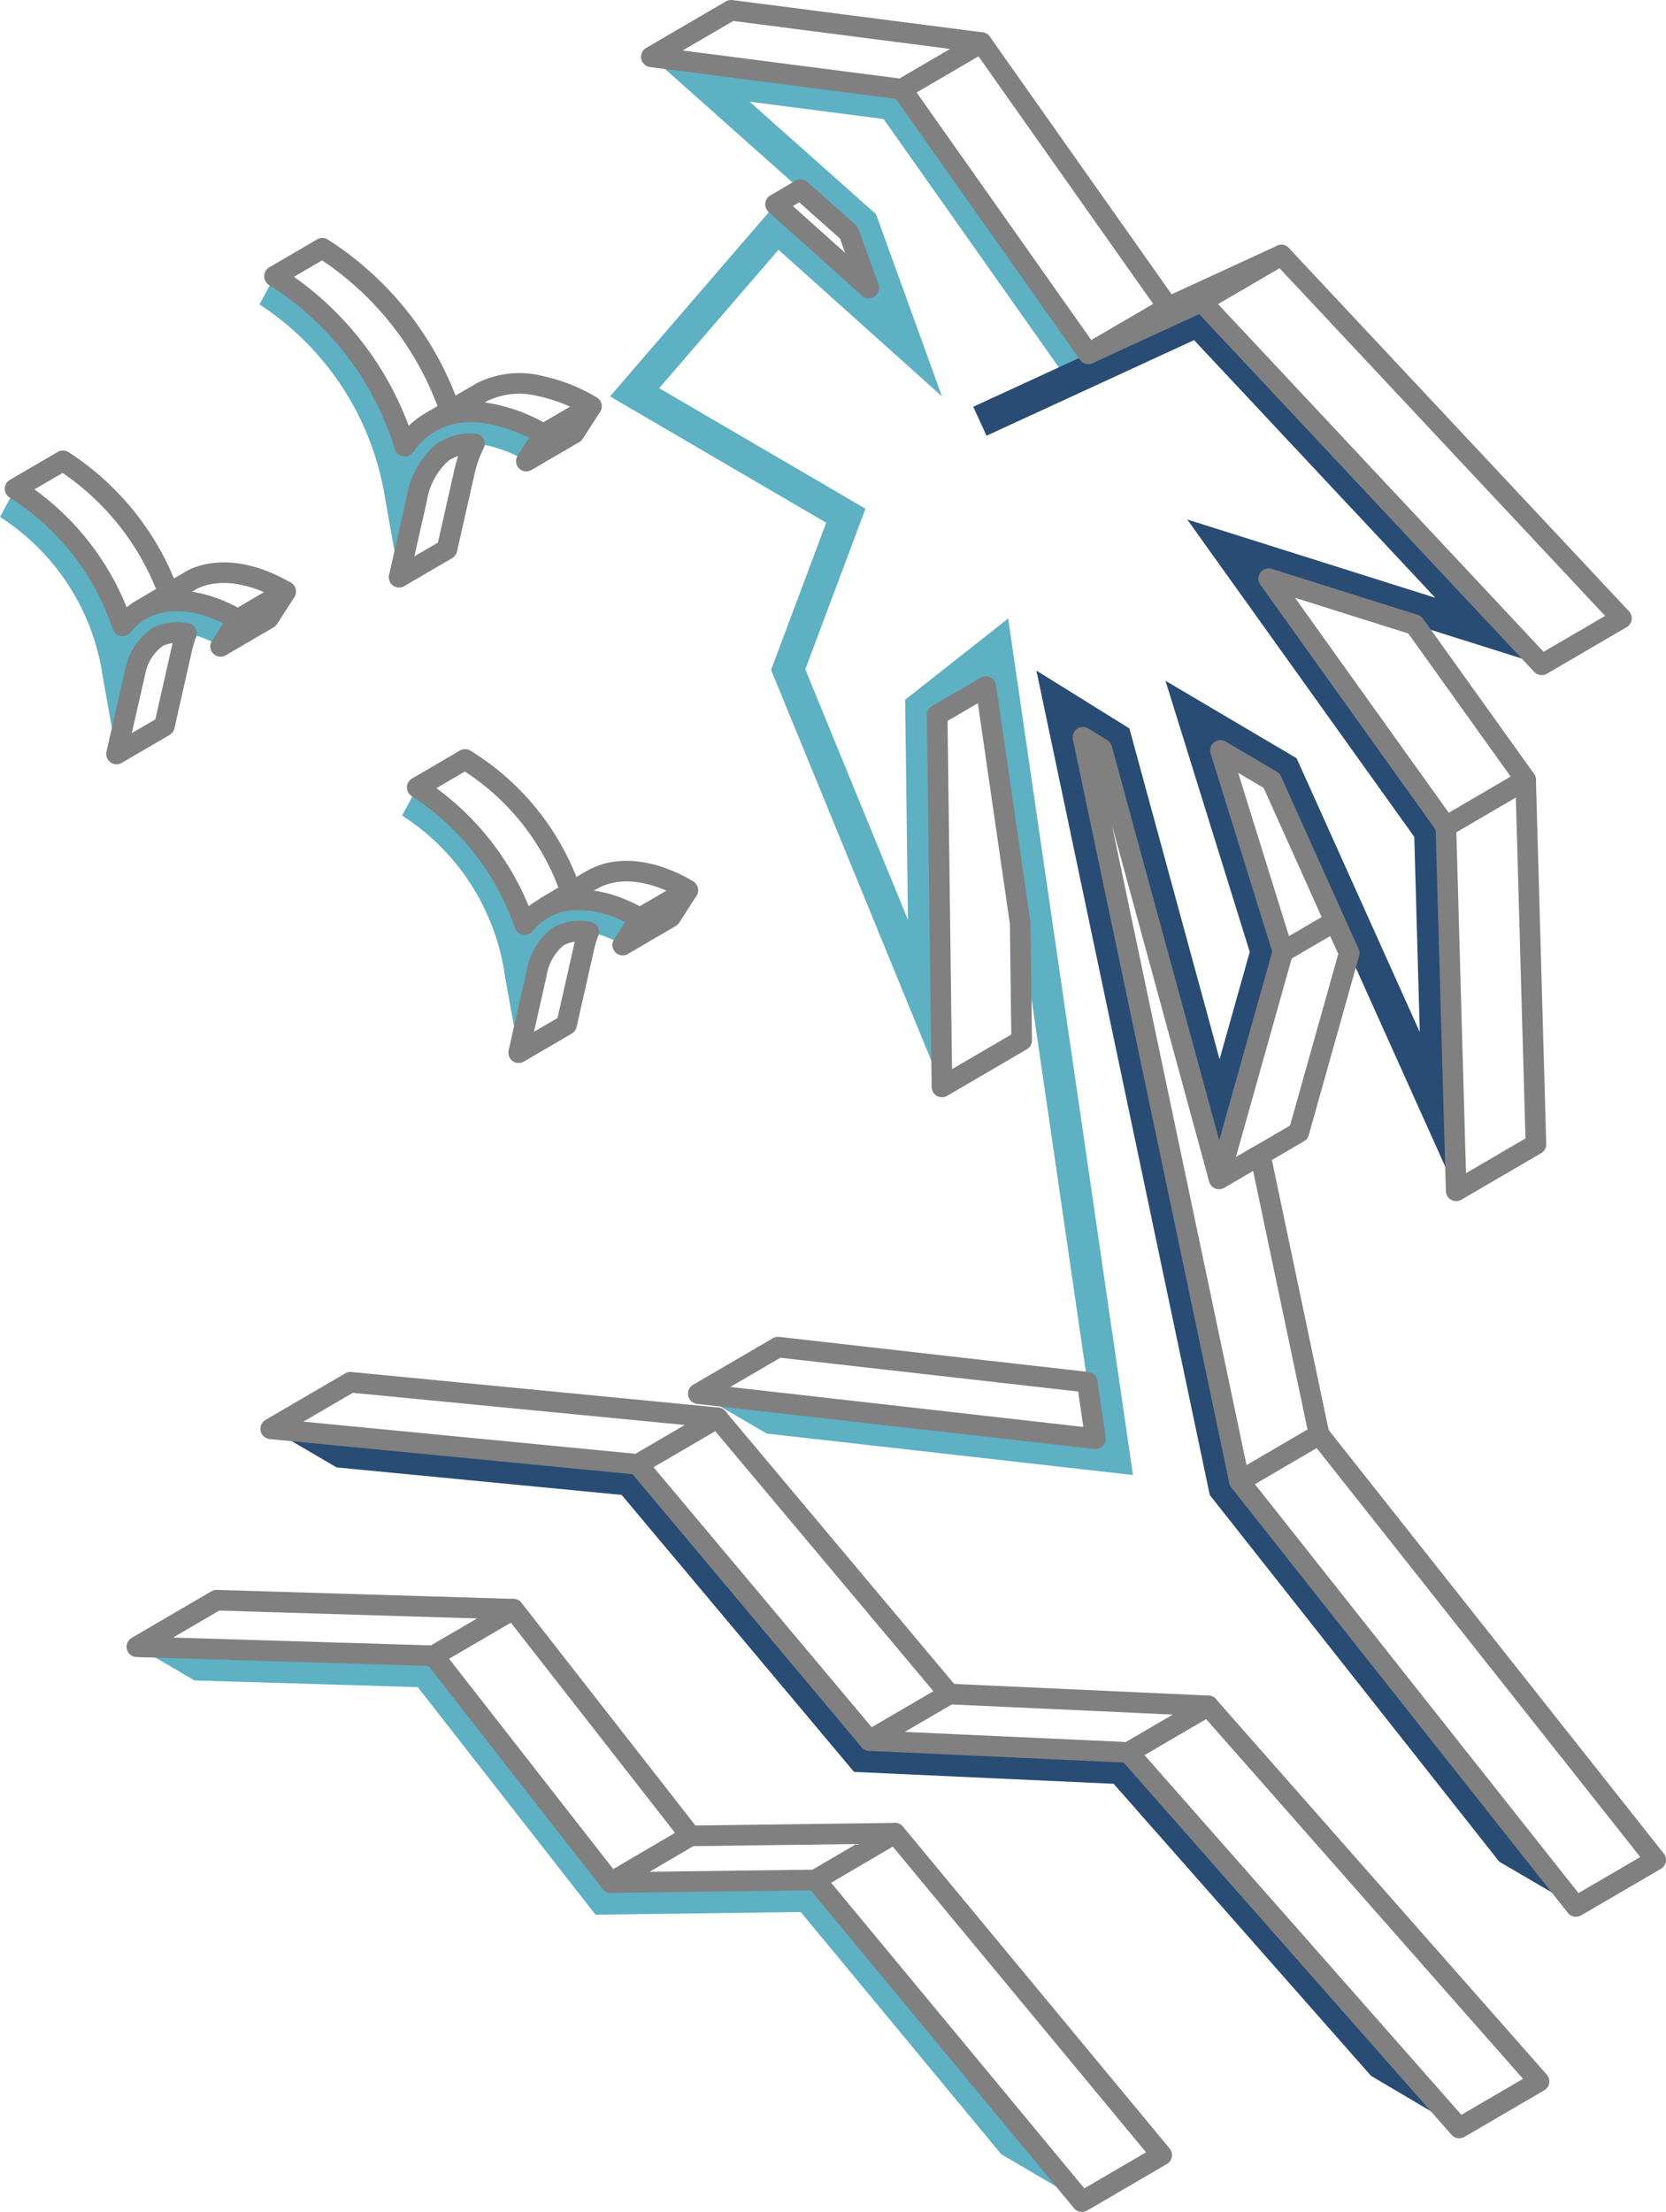 <svg xmlns="http://www.w3.org/2000/svg" width="80.862" height="107.318" viewBox="0 0 80.862 107.318">
  <g id="modon-lake-icon" transform="translate(-303.575 -337.101)">
    <g id="Group_1072" data-name="Group 1072" transform="translate(303.575 337.601)">
      <g id="Group_1066" data-name="Group 1066" transform="translate(29.605)">
        <path id="Path_2137" data-name="Path 2137" d="M365.025,367.723l-2.3,1.813.231,18.044v0l-8.3-20.238,2.675-7.14-10.492-6.129,8.036-9.318,4.527,4.057-.972-2.685-9.584-8.527L361,339.168l9.064,12.839,5.5-2.53L392.067,367.1l-13.251-4.177,8.6,12.014.248,8.842.249,8.842v0l-8.951-19.9-2.487-1.468,3.035,9.759-3.1,11.029h0l-5.686-20.856-.92-.572,1.319,6.272,6.273,29.821,16.335,20.635-3.723-2.175h0L354.445,404.4h0l-3.314-1.936,19.277,2.184Z" transform="translate(-342.972 -337.601)" fill="#4d4d4d"/>
        <path id="Path_2138" data-name="Path 2138" d="M365.4,407.563l-19.277-2.183,42.6,24.88L372.39,409.624,364.8,373.53l.921.573,5.686,20.856,3.1-11.029-3.035-9.759,2.487,1.468,8.952,19.9-.5-17.683-8.6-12.015,13.25,4.177L370.558,352.4l-5.5,2.531L356,342.088l-12.149-1.567,9.584,8.526.972,2.685-4.528-4.057-8.036,9.318,10.492,6.129-2.675,7.14,8.3,20.238-.231-18.044,2.3-1.813Z" transform="translate(-341.84 -338.262)" fill="#fff"/>
        <g id="Group_1065" data-name="Group 1065" transform="translate(0 2.259)">
          <path id="Path_2139" data-name="Path 2139" d="M367.226,409.326l-6.058-41.557-5,3.942.136,10.68-4.982-12.155,2.92-7.793-10.013-5.848,5.792-6.715,7.933,7.111-3.2-8.838-6.132-5.456,6.5.839,9.042,12.81,1.265-.893L356,342.088l-12.149-1.567,9.584,8.527.972,2.685-4.527-4.057-8.036,9.318,10.492,6.129-2.675,7.14,8.3,20.237-.231-18.044,2.3-1.813,5.383,36.921-19.277-2.184,3.314,1.935Z" transform="translate(-341.84 -340.521)" fill="#5eb0c3"/>
          <path id="Path_2140" data-name="Path 2140" d="M390.16,431.559l3.723,2.175L377.548,413.1,369.955,377l.92.572,5.687,20.856,3.1-11.029-3.035-9.759,2.487,1.468,8.951,19.9-.5-17.683-8.6-12.014,13.251,4.177L375.715,355.87l-11.087,5.1.647,1.405,10.073-4.637,11.708,12.5-12.042-3.8,11.022,15.4.267,9.472-5.977-13.287-6.367-3.76,4.091,13.156-1.464,5.208-4.377-16.05-4.514-2.808,8.415,40,.113.143Z" transform="translate(-346.997 -343.994)" fill="#294c74"/>
        </g>
        <path id="Path_2141" data-name="Path 2141" d="M378.958,355.21l3.871-2.259,16.506,17.621-3.871,2.259Z" transform="translate(-350.24 -341.075)" fill="#fff" stroke="gray" stroke-linejoin="round" stroke-width="1"/>
        <path id="Path_2142" data-name="Path 2142" d="M373.074,352.466l-3.872,2.259-9.063-12.839,3.871-2.259Z" transform="translate(-345.981 -338.06)" fill="#fff" stroke="gray" stroke-linejoin="round" stroke-width="1"/>
        <path id="Path_2143" data-name="Path 2143" d="M401.533,447.553l-3.871,2.259-16.335-20.635,3.871-2.259Z" transform="translate(-350.776 -357.814)" fill="#fff" stroke="gray" stroke-linejoin="round" stroke-width="1"/>
        <path id="Path_2144" data-name="Path 2144" d="M398.151,385.856l-3.871,2.259.5,17.683,3.871-2.259Z" transform="translate(-353.707 -348.522)" fill="#fff" stroke="gray" stroke-linejoin="round" stroke-width="1"/>
        <path id="Path_2145" data-name="Path 2145" d="M380.053,407.226l3.871-2.259,2.445-8.695-.7-1.544-2.517,1.469Z" transform="translate(-350.488 -350.529)" fill="#fff" stroke="gray" stroke-linejoin="round" stroke-width="1"/>
        <path id="Path_2146" data-name="Path 2146" d="M362.6,399.435l3.87-2.261-.073-5.683-1.666-11.479-2.363,1.379Z" transform="translate(-346.486 -347.199)" fill="#fff" stroke="gray" stroke-linejoin="round" stroke-width="1"/>
        <path id="Path_2147" data-name="Path 2147" d="M351.253,421.431l-3.871,2.259,19.277,2.184-.4-2.742Z" transform="translate(-343.094 -356.572)" fill="#fff" stroke="gray" stroke-linejoin="round" stroke-width="1"/>
        <path id="Path_2148" data-name="Path 2148" d="M381.221,352.951l-3.871,2.259-5.5,2.53,3.872-2.259Z" transform="translate(-348.632 -341.075)" fill="#fff" stroke="gray" stroke-linejoin="round" stroke-width="1"/>
        <path id="Path_2149" data-name="Path 2149" d="M348.307,337.6l-3.871,2.259,12.149,1.567,3.871-2.259Z" transform="translate(-342.427 -337.601)" fill="#fff" stroke="gray" stroke-linejoin="round" stroke-width="1"/>
        <path id="Path_2150" data-name="Path 2150" d="M352.227,349.559l1.215-.709,2.34,2.082.972,2.685Z" transform="translate(-344.191 -340.147)" fill="#fff" stroke="gray" stroke-linejoin="round" stroke-width="1"/>
        <path id="Path_2151" data-name="Path 2151" d="M391.764,385.261,395.635,383l-5.384-7.522-7.087-2.234Z" transform="translate(-351.192 -345.668)" fill="#fff" stroke="gray" stroke-linejoin="round" stroke-width="1"/>
        <path id="Path_2152" data-name="Path 2152" d="M383.173,393.772l-3.035-9.759,2.487,1.468,3.066,6.822Z" transform="translate(-350.507 -348.105)" fill="#fff" stroke="gray" stroke-linejoin="round" stroke-width="1"/>
        <path id="Path_2153" data-name="Path 2153" d="M379.106,419.28l-7.593-36.094.92.572,5.686,20.856,2-1.167,2.856,13.575Z" transform="translate(-348.555 -347.917)" fill="#fff" stroke="gray" stroke-linejoin="round" stroke-width="1"/>
        <path id="Path_2154" data-name="Path 2154" d="M364.668,379.452l-2.3,1.813,2.363-1.379Z" transform="translate(-346.486 -347.073)" fill="gray"/>
      </g>
      <g id="Group_1067" data-name="Group 1067" transform="translate(12.592 11.546)">
        <path id="Path_2155" data-name="Path 2155" d="M326.629,368.88l.844-3.733a3.317,3.317,0,0,1,1.7-2.572c1.533-.628,3.615.658,3.636.672l.834-1.3c-.112-.071-2.766-1.742-5.058-.8a3.758,3.758,0,0,0-1.677,1.377,14.7,14.7,0,0,0-6.323-8.243l-.73,1.365.364-.682-.366.682a13.8,13.8,0,0,1,6.107,9.47Z" transform="translate(-319.85 -352.922)" fill="#5eb0c3"/>
        <path id="Path_2156" data-name="Path 2156" d="M330.706,362.825l2.361-1.377a4.076,4.076,0,0,1,2.882-.314,8,8,0,0,1,2.469.977l-2.323,1.356a7.832,7.832,0,0,0-2.706-1.011A4.164,4.164,0,0,0,330.706,362.825Z" transform="translate(-322.307 -354.447)" fill="#fff" stroke="gray" stroke-linejoin="round" stroke-width="1"/>
        <path id="Path_2157" data-name="Path 2157" d="M338.916,363.735l-2.323,1.357.834-1.3,2.323-1.357Z" transform="translate(-323.639 -354.767)" fill="#fff" stroke="gray" stroke-linejoin="round" stroke-width="1"/>
        <path id="Path_2158" data-name="Path 2158" d="M328.612,371.256l2.323-1.356.844-3.733a5.9,5.9,0,0,1,.487-1.385,2.5,2.5,0,0,0-1.552.417,3.824,3.824,0,0,0-1.25,2.29Z" transform="translate(-321.833 -355.298)" fill="#fff" stroke="gray" stroke-linejoin="round" stroke-width="1"/>
        <path id="Path_2159" data-name="Path 2159" d="M323.118,352.525l-2.323,1.356a14.923,14.923,0,0,1,6.323,8.243,4.051,4.051,0,0,1,1.345-1.221l.855-.5A15.221,15.221,0,0,0,323.118,352.525Z" transform="translate(-320.064 -352.525)" fill="#fff" stroke="gray" stroke-linejoin="round" stroke-width="1"/>
      </g>
      <g id="Group_1068" data-name="Group 1068" transform="translate(19.519 36.347)">
        <path id="Path_2160" data-name="Path 2160" d="M334.459,399.2l.844-3.733a2.621,2.621,0,0,1,1.322-2.032c1.2-.5,2.868.534,2.884.545l.834-1.3c-.094-.06-2.344-1.475-4.307-.672a3.178,3.178,0,0,0-1.29.977,12.25,12.25,0,0,0-5.212-6.649l-.73,1.365.364-.682-.367.681a11.069,11.069,0,0,1,4.983,7.738Z" transform="translate(-328.803 -384.977)" fill="#5eb0c3"/>
        <path id="Path_2161" data-name="Path 2161" d="M337.283,391.229l-.272.174a3.471,3.471,0,0,0-2.05,1.183,12.93,12.93,0,0,0-5.212-6.649l2.323-1.357A12.153,12.153,0,0,1,337.283,391.229Z" transform="translate(-329.017 -384.58)" fill="#fff" stroke="gray" stroke-linejoin="round" stroke-width="1"/>
        <path id="Path_2162" data-name="Path 2162" d="M340.014,392.032l-2.158,1.267s1.817-1.023,4.536.566l2.323-1.356S342.125,390.792,340.014,392.032Z" transform="translate(-330.852 -386.165)" fill="#fff" stroke="gray" stroke-linejoin="round" stroke-width="1"/>
        <path id="Path_2163" data-name="Path 2163" d="M344.963,394.084l-2.323,1.357.834-1.3,2.323-1.357Z" transform="translate(-331.935 -386.436)" fill="#fff" stroke="gray" stroke-linejoin="round" stroke-width="1"/>
        <path id="Path_2164" data-name="Path 2164" d="M336.113,401.241l2.323-1.357.83-3.67a5.006,5.006,0,0,1,.245-.828,2.139,2.139,0,0,0-1.513.242,2.884,2.884,0,0,0-1.021,1.794C336.836,398.041,336.113,401.241,336.113,401.241Z" transform="translate(-330.457 -387.015)" fill="#fff" stroke="gray" stroke-linejoin="round" stroke-width="1"/>
      </g>
      <g id="Group_1069" data-name="Group 1069" transform="translate(0 21.857)">
        <path id="Path_2165" data-name="Path 2165" d="M309.232,380.473l.844-3.732a2.617,2.617,0,0,1,1.322-2.032c1.2-.5,2.868.533,2.884.544l.834-1.3c-.094-.061-2.344-1.475-4.306-.672a3.186,3.186,0,0,0-1.29.977,12.258,12.258,0,0,0-5.212-6.649l-.73,1.365.365-.682-.367.681a11.074,11.074,0,0,1,4.984,7.738Z" transform="translate(-303.575 -366.249)" fill="#5eb0c3"/>
        <path id="Path_2166" data-name="Path 2166" d="M312.461,374.643l2.294-1.341s1.691-1.248,4.694.48l-2.323,1.357S314.612,373.492,312.461,374.643Z" transform="translate(-305.586 -367.439)" fill="#fff" stroke="gray" stroke-linejoin="round" stroke-width="1"/>
        <path id="Path_2167" data-name="Path 2167" d="M306.845,365.852l-2.323,1.356a12.554,12.554,0,0,1,5.212,6.649,3.435,3.435,0,0,1,1.046-.86c.777-.463,1.2-.711,1.2-.711A12.949,12.949,0,0,0,306.845,365.852Z" transform="translate(-303.789 -365.852)" fill="#fff" stroke="gray" stroke-linejoin="round" stroke-width="1"/>
        <path id="Path_2168" data-name="Path 2168" d="M317.413,376.712l2.323-1.357.834-1.3-2.323,1.357Z" transform="translate(-306.707 -367.707)" fill="#fff" stroke="gray" stroke-linejoin="round" stroke-width="1"/>
        <path id="Path_2169" data-name="Path 2169" d="M310.886,382.512l2.323-1.356.844-3.733a5.364,5.364,0,0,1,.231-.765,2.271,2.271,0,0,0-1.4.174,2.694,2.694,0,0,0-1.1,1.735C311.616,379.281,310.886,382.512,310.886,382.512Z" transform="translate(-305.23 -368.288)" fill="#fff" stroke="gray" stroke-linejoin="round" stroke-width="1"/>
      </g>
      <g id="Group_1070" data-name="Group 1070" transform="translate(13.139 66.563)">
        <path id="Path_2170" data-name="Path 2170" d="M343.375,425.359l11.247,13.4,12.569.575,16.058,18.22-57.689-33.922Z" transform="translate(-321.689 -423.634)" fill="#4d4d4d"/>
        <path id="Path_2171" data-name="Path 2171" d="M320.557,426.554l17.815,1.725,11.247,13.4,12.569.576,16.058,18.22Z" transform="translate(-320.557 -424.295)" fill="#fff"/>
        <path id="Path_2172" data-name="Path 2172" d="M373.964,457.949l4.282,2.527-16.058-18.22-12.569-.575-11.247-13.4-17.815-1.725,3.2,1.871,13.832,1.334L348.87,443.2l12.6.577Z" transform="translate(-320.557 -424.295)" fill="#294c74"/>
        <path id="Path_2173" data-name="Path 2173" d="M394.294,462.149l-3.871,2.259-16.058-18.22,3.871-2.259Z" transform="translate(-332.734 -428.227)" fill="#fff" stroke="gray" stroke-linejoin="round" stroke-width="1"/>
        <path id="Path_2174" data-name="Path 2174" d="M358.7,439.265l-3.871,2.259-11.247-13.4,3.871-2.259Z" transform="translate(-325.768 -424.139)" fill="#fff" stroke="gray" stroke-linejoin="round" stroke-width="1"/>
        <path id="Path_2175" data-name="Path 2175" d="M374.56,443.76l-12.569-.575-3.871,2.259,12.569.575Z" transform="translate(-329.058 -428.059)" fill="#fff" stroke="gray" stroke-linejoin="round" stroke-width="1"/>
        <path id="Path_2176" data-name="Path 2176" d="M324.428,423.634l-3.871,2.259,17.815,1.725,3.871-2.259Z" transform="translate(-320.557 -423.634)" fill="#fff" stroke="gray" stroke-linejoin="round" stroke-width="1"/>
      </g>
      <g id="Group_1071" data-name="Group 1071" transform="translate(6.643 77.134)">
        <path id="Path_2177" data-name="Path 2177" d="M331.569,437.735l8.594,11,9.93-.13,12.944,15.618L317.165,437.3Z" transform="translate(-313.294 -437.297)" fill="#333"/>
        <path id="Path_2178" data-name="Path 2178" d="M312.162,440.216l14.4.438,8.594,11,9.93-.13,12.944,15.618Z" transform="translate(-312.162 -437.958)" fill="#fff"/>
        <path id="Path_2179" data-name="Path 2179" d="M354.117,464.842l3.916,2.3L345.1,451.532l-9.933.13-8.6-11.008-14.4-.437,2.787,1.636,10.843.326,8.626,11.041,9.96-.131Z" transform="translate(-312.162 -437.958)" fill="#5eb0c3"/>
        <path id="Path_2180" data-name="Path 2180" d="M367.667,469.788l3.871-2.259-12.944-15.618-3.864,2.267Z" transform="translate(-321.795 -440.604)" fill="#fff" stroke="gray" stroke-linejoin="round" stroke-width="1"/>
        <path id="Path_2181" data-name="Path 2181" d="M343.243,448.862l-3.867,2.267-8.6-11.008,3.873-2.259Z" transform="translate(-316.374 -437.425)" fill="#fff" stroke="gray" stroke-linejoin="round" stroke-width="1"/>
        <path id="Path_2182" data-name="Path 2182" d="M316.033,437.3l-3.871,2.259,14.4.438,3.873-2.259Z" transform="translate(-312.162 -437.297)" fill="#fff" stroke="gray" stroke-linejoin="round" stroke-width="1"/>
        <path id="Path_2183" data-name="Path 2183" d="M345.759,452.042l9.93-.13-3.864,2.267-9.933.13Z" transform="translate(-318.89 -440.604)" fill="#fff" stroke="gray" stroke-linejoin="round" stroke-width="1"/>
      </g>
    </g>
  </g>
</svg>
